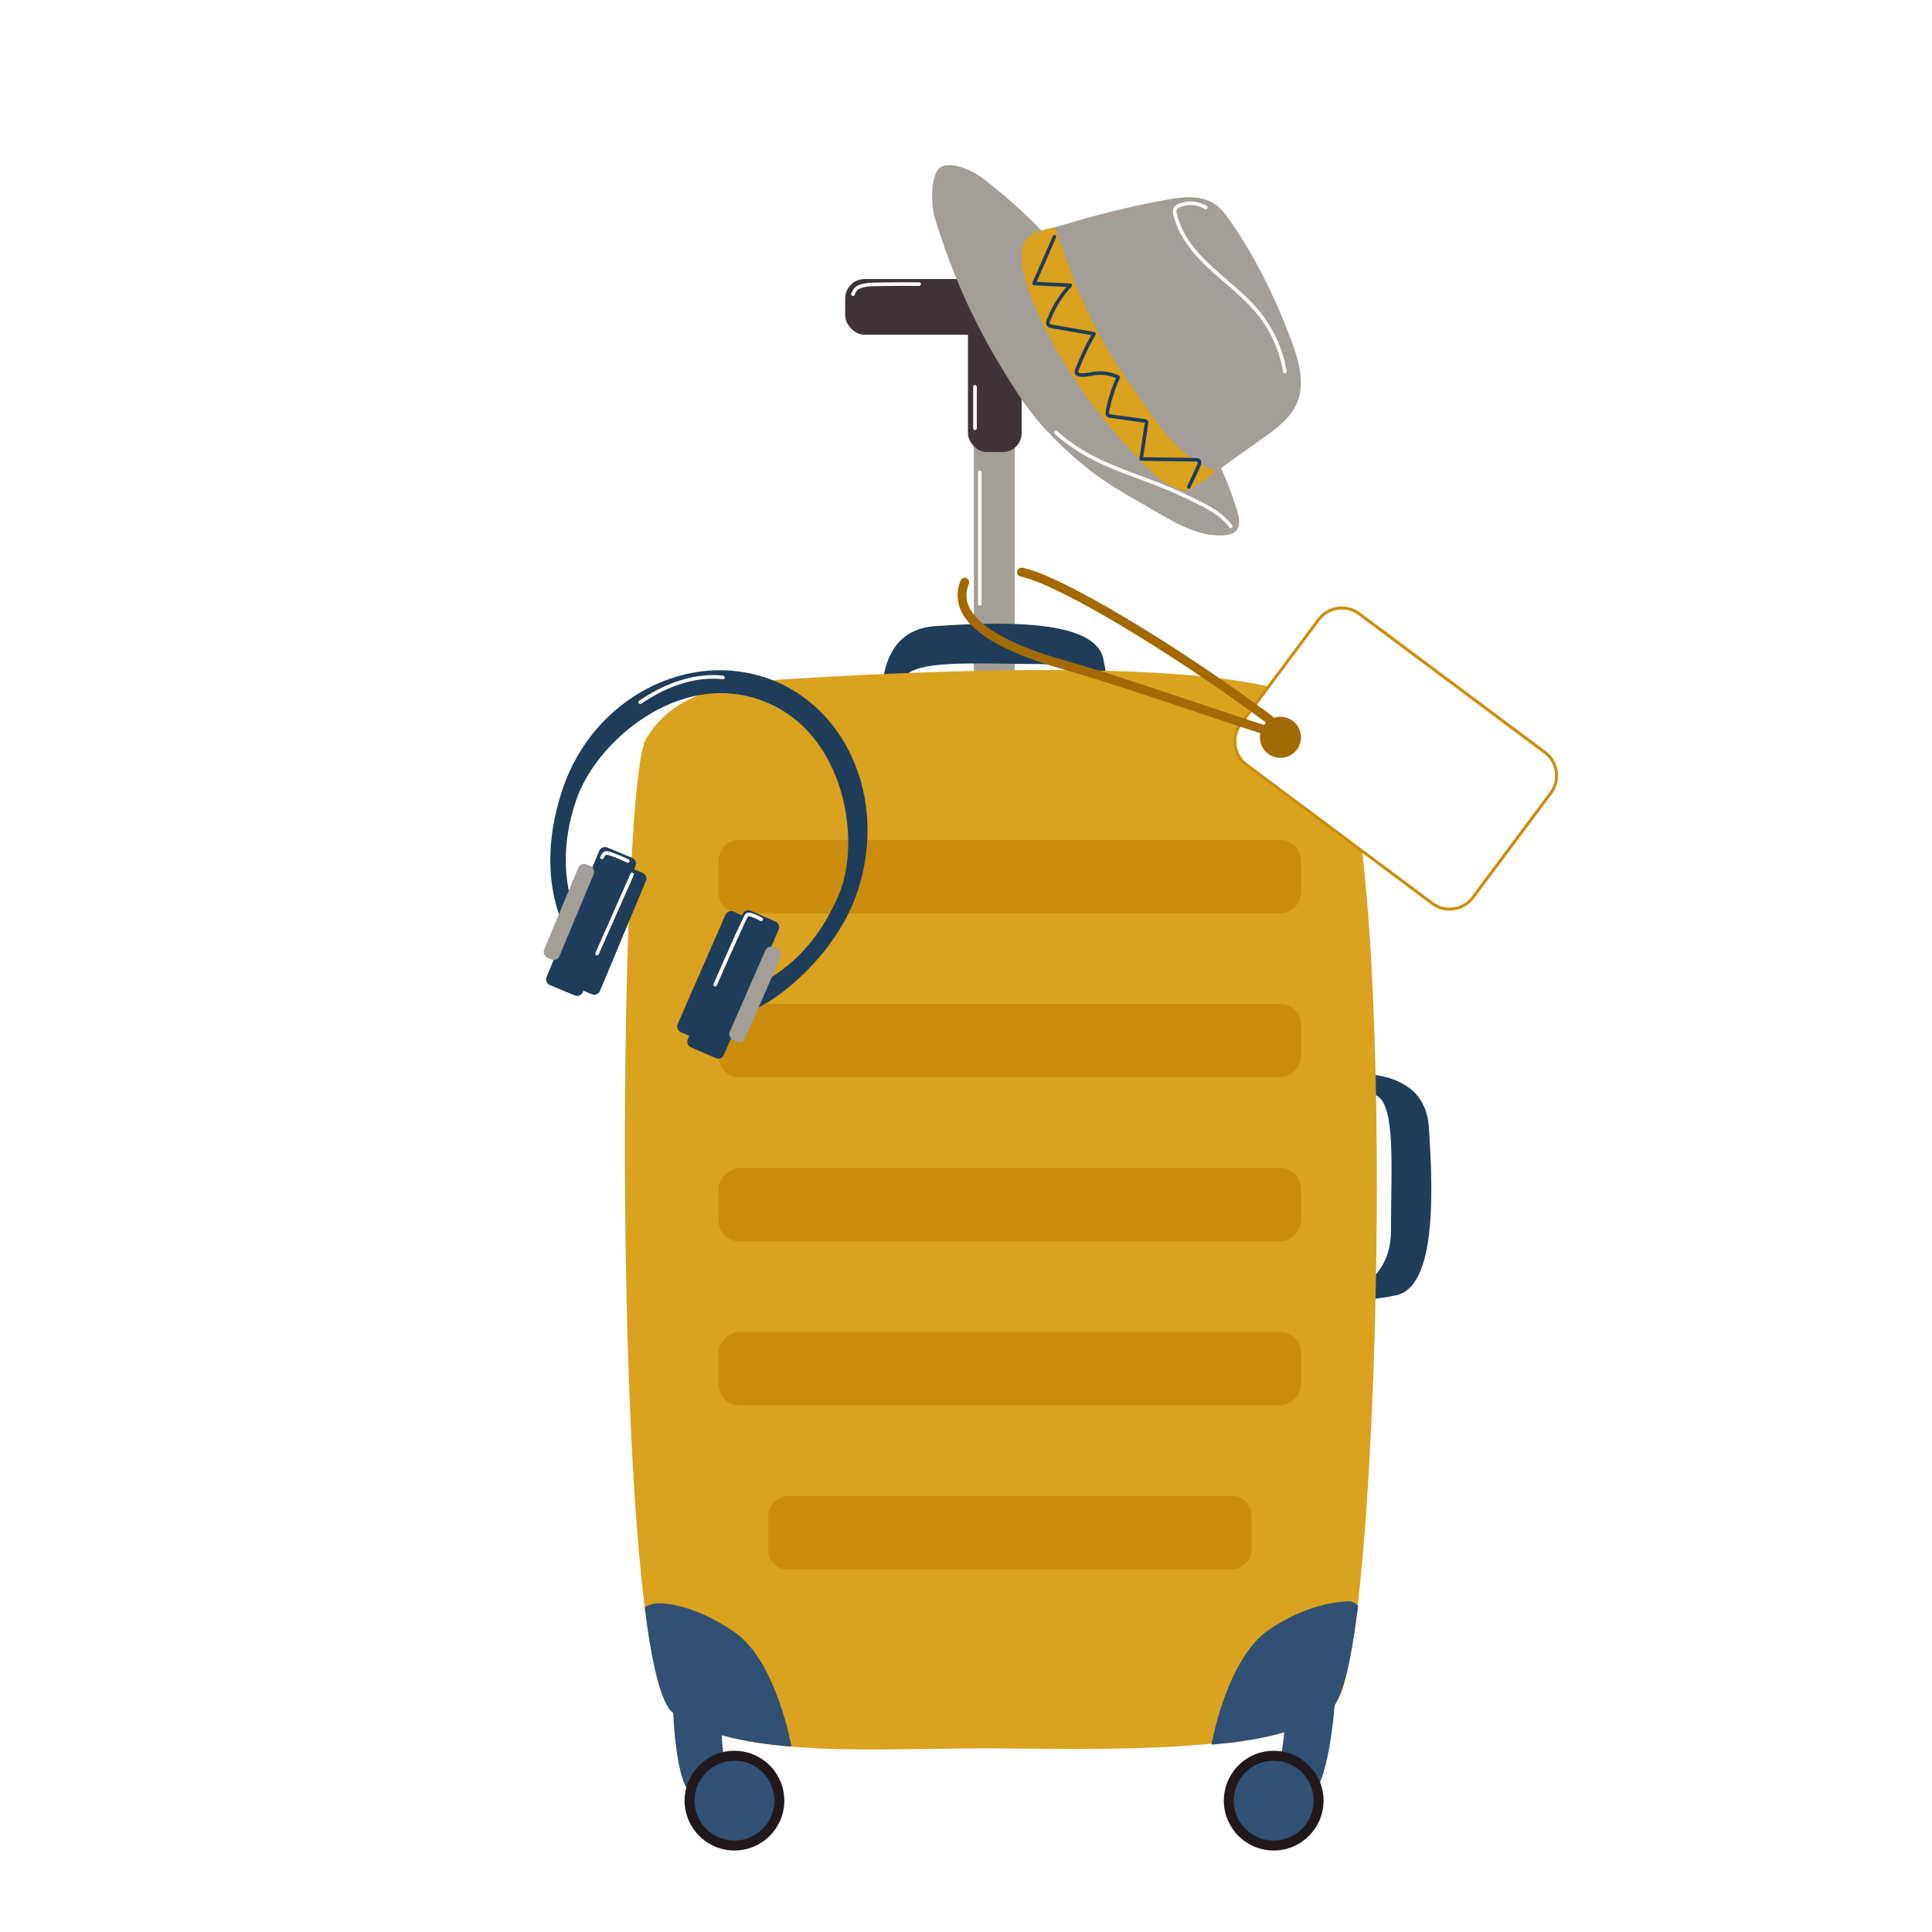 <?xml version="1.0" encoding="UTF-8"?>
<svg id="travel_suitcase" data-name="travel suitcase" xmlns="http://www.w3.org/2000/svg" viewBox="0 0 4000 4000">
  <defs>
    <style>
      .cls-1 {
        fill: #fff;
      }

      .cls-2 {
        fill: #305174;
      }

      .cls-3 {
        fill: #cc8d0e;
      }

      .cls-4 {
        fill: #daa21f;
      }

      .cls-5 {
        fill: #21181c;
      }

      .cls-6 {
        fill: #1d3d5b;
      }

      .cls-7 {
        fill: #3f3338;
      }

      .cls-8 {
        fill: #a39f98;
      }

      .cls-9 {
        fill: #a36902;
      }
    </style>
  </defs>
  <rect class="cls-1" width="4000" height="4000"/>
  <g>
    <g>
      <g>
        <rect class="cls-8" x="2016.26" y="890.06" width="84.69" height="1206.88"/>
        <rect class="cls-7" x="1749.83" y="577.75" width="619.61" height="115.28" rx="40.23" ry="40.23"/>
        <rect class="cls-7" x="2004.06" y="627.16" width="111.16" height="308.78" rx="39.09" ry="39.09"/>
      </g>
      <path class="cls-6" d="m1832.01,1516.43s-45.97-209.57,103.47-219.95c149.44-10.38,332.14-12.76,348.91,67.92,18.99,91.35,7.5,152.03,7.5,152.03,0,0-7.5-141.65-141.21-141.65s-267.09-10.95-281.84,34.03c-25.34,77.28-36.84,107.62-36.84,107.62Z"/>
      <path class="cls-6" d="m2738.24,2229.5s209.57-45.97,219.95,103.47c10.38,149.44,12.76,332.14-67.92,348.91-91.35,18.99-152.03,7.5-152.03,7.5,0,0,141.65-7.5,141.65-141.21s10.95-267.09-34.03-281.84c-77.28-25.34-107.62-36.84-107.62-36.84Z"/>
      <path class="cls-4" d="m2772.92,3513.2c-68.1,126.47-511.56,106.53-736.88,106.53-125.84,0-271.06,7.04-397.3-3.49-99.76-8.22-187.69-27.49-244.87-69.74-24.56-18.19-44.05-98.63-58.92-217.77-.62-4.56-1.18-9.12-1.75-13.8-61.74-515.93-43.6-1706.24,4.34-1785.05,40.95-67.37,107.25-113,292.92-123.93,191.52-11.27,983.92-59.6,1112.52,64.61,160.54,155.08,116.39,1882.07,29.93,2042.63Z"/>
      <path class="cls-2" d="m1393.07,3523.05s2.55,184.5,45.43,194.74c42.88,10.24,80.14-3.59,67.09-47.14-13.05-43.55-18.35-140.65,3.6-145.77s-116.11-1.84-116.11-1.84Z"/>
      <path class="cls-2" d="m2763.42,3527.86s-12.74,184.08-56.12,191.93c-43.38,7.86-79.82-8.02-64.38-50.78,15.44-42.76,26.09-139.42,4.47-145.74-21.63-6.32,116.04,4.59,116.04,4.59Z"/>
      <g>
        <circle class="cls-2" cx="1520.62" cy="3728.06" r="92.94"/>
        <path class="cls-5" d="m1520.62,3831.29c-56.93,0-103.24-46.31-103.24-103.24s46.31-103.24,103.24-103.24,103.24,46.31,103.24,103.24-46.31,103.24-103.24,103.24Zm0-185.89c-45.57,0-82.65,37.08-82.65,82.65s37.08,82.65,82.65,82.65,82.65-37.08,82.65-82.65-37.08-82.65-82.65-82.65Z"/>
      </g>
      <g>
        <circle class="cls-2" cx="2637.02" cy="3728.06" r="92.94"/>
        <path class="cls-5" d="m2637.02,3831.29c-56.92,0-103.24-46.31-103.24-103.24s46.31-103.24,103.24-103.24,103.24,46.31,103.24,103.24-46.31,103.24-103.24,103.24Zm0-185.89c-45.57,0-82.65,37.08-82.65,82.65s37.08,82.65,82.65,82.65,82.65-37.08,82.65-82.65-37.08-82.65-82.65-82.65Z"/>
      </g>
      <path class="cls-2" d="m1638.74,3616.23c-99.76-8.22-187.69-27.49-244.87-69.74-24.56-18.19-44.05-98.63-58.92-217.77,8.17-9.07,29.55-9.93,34.05-9.03,0,0,64.3-1,151.61,59.39,86.64,59.93,117.62,234.45,118.12,237.15Z"/>
      <path class="cls-2" d="m2508.14,3612.12c99.76-8.22,187.69-27.49,244.87-69.74,24.56-18.19,44.05-98.63,58.92-217.77-8.17-9.07-18.03-9.93-22.54-9.03,0,0-75.81-1-163.12,59.39-86.64,59.93-117.62,234.45-118.12,237.15Z"/>
      <path class="cls-3" d="m2058.53,1211.77h64.4c24.27,0,43.97,19.7,43.97,43.97v1118.36c0,24.27-19.7,43.97-43.97,43.97h-64.4c-24.27,0-43.97-19.7-43.97-43.97v-1118.36c0-24.27,19.7-43.97,43.97-43.97Z" transform="translate(3905.64 -275.8) rotate(90)"/>
      <rect class="cls-3" x="2014.56" y="1551.43" width="152.33" height="1206.29" rx="43.97" ry="43.97" transform="translate(4245.3 63.85) rotate(90)"/>
      <rect class="cls-3" x="2014.56" y="1891.08" width="152.33" height="1206.29" rx="43.97" ry="43.97" transform="translate(4584.95 403.51) rotate(90)"/>
      <rect class="cls-3" x="2014.56" y="2230.74" width="152.33" height="1206.29" rx="43.97" ry="43.97" transform="translate(4924.61 743.16) rotate(90)"/>
      <rect class="cls-3" x="2014.56" y="2673.32" width="152.33" height="1000.44" rx="40.04" ry="40.04" transform="translate(5264.26 1082.82) rotate(90)"/>
      <path class="cls-1" d="m1769.68,610.04c.21-.56.42-1.12.64-1.68.05-.12.1-.25.15-.37,0,0-.29.65-.12.28.15-.31.28-.63.42-.94.46-.99.97-1.97,1.53-2.91.24-.39.48-.78.74-1.16.15-.22.3-.43.45-.64.47-.67-.36.42.03-.04.64-.75,1.28-1.48,2-2.15.35-.32.71-.61,1.07-.92.5-.43-.61.41-.06.05.25-.16.48-.34.73-.51.83-.55,1.69-1.04,2.58-1.49.25-.12.5-.24.76-.36.12-.06.86-.38.34-.16-.51.22.33-.13.49-.19.28-.11.57-.21.85-.32,1.18-.42,2.37-.78,3.58-1.1,2.82-.75,5.69-1.29,8.57-1.75.82-.13,1.63-.25,2.45-.37,1.1-.16,1.39-.2,2.23-.3.34-.04.68-.08,1.03-.11,2.09-.16,4.19-.19,6.28-.25,8.67-.25,17.35-.38,26.03-.5,11.59-.16,23.18-.27,34.78-.32,10.79-.05,21.57-.06,32.36.07,1.13.01,2.26.03,3.39.05,2.01.03,3.72-1.73,3.72-3.72s-1.7-3.69-3.72-3.72c-10.7-.17-21.41-.17-32.12-.13-11.89.04-23.78.14-35.67.3-9.15.12-18.31.26-27.46.51-2.38.06-4.76.12-7.14.26-4.83.29-9.78,1.21-14.49,2.28-4.71,1.07-9.58,2.63-13.5,5.54-3.77,2.81-6.55,6.5-8.47,10.78-.59,1.32-1.14,2.67-1.64,4.03-.69,1.89.77,4.07,2.6,4.57,2.07.57,3.88-.7,4.57-2.6h0Z"/>
      <path class="cls-1" d="m2014.92,800.89v85.9c0,2.01,1.71,3.72,3.72,3.72s3.72-1.7,3.72-3.72v-85.9c0-2.01-1.71-3.72-3.72-3.72s-3.72,1.7-3.72,3.72h0Z"/>
      <path class="cls-1" d="m2024.83,977.64v272.57c0,4.78,7.43,4.79,7.43,0v-272.57c0-4.78-7.43-4.79-7.43,0h0Z"/>
    </g>
    <g>
      <path class="cls-8" d="m2040.25,373.3c-39.66-30.95-78.07-37.09-93.06-26.88-21.63,14.73-19.61,79.09-11.96,104.12,36.39,119.05,82.46,221.36,148.25,327.04,24.91,40.01,50.82,79.85,83.34,113.95,92.29,96.77,147.87,121.91,224.31,166.6,44.58,26.06,92.36,54.08,143.83,50,8.61-.68,17.75-2.56,23.78-8.75,10.16-10.42,7.03-27.48,2.8-41.4-21.62-71.1-54.25-138.84-96.38-200.06-27-39.23-57.78-75.68-87.83-112.63h0c-63-77.45-79.09-113.8-157.17-199.45-52.13-57.19-98.44-108.96-179.92-172.54Z"/>
      <path class="cls-8" d="m2379.18,971.96c-84.85-84.24-150.67-173.46-193.34-249.76-29.88-53.43-65.39-128.71-69.97-177.38-5.76-61.38,26.63-63.79,67.18-74.12,4.46-1.14,9.05-2.37,13.68-3.79,70.71-21.7,142.65-39.4,215.38-52.94,35.5-6.61,75.44-11.33,104.81,9.68,11.83,8.46,20.67,20.37,29.01,32.26,53.55,76.34,94.54,160.95,127.29,248.26,15.87,42.26,29.71,90.07,11.54,131.41-13.38,30.47-41.7,51.27-68.79,70.61-32.85,23.47-65.71,46.91-98.56,70.36-16.53,11.81-33.07,23.61-49.62,35.43-14.03,10.04-50.44-2.13-88.6-40.02Z"/>
      <path class="cls-4" d="m2379.18,971.96c-84.85-84.24-150.67-173.46-193.34-249.76-29.88-53.43-65.39-128.71-69.97-177.38-5.76-61.38,26.63-63.79,67.18-74.12,1.91,2.06,3.56,5.12,4.98,9.51,62.46,191.21,112.14,258.41,179.55,354.59,34.67,49.47,67.83,106.11,149.82,141.75-16.53,11.81-33.07,23.61-49.62,35.43-14.03,10.04-50.44-2.13-88.6-40.02Z"/>
      <path class="cls-1" d="m2498.42,426.42c-13.74-8.32-30.41-11.1-46.15-8.07-3.74.72-7.42,1.79-10.95,3.23-3.44,1.41-6.88,3.18-9.35,6.04-5.85,6.77-3.11,15.83-.97,23.55,8.37,30.2,26.22,56.77,46.98,79.88,21.83,24.3,47.26,44.88,71.81,66.29,25,21.81,49.15,44.83,67.51,72.68,17.73,26.89,30.37,57.01,37.08,88.52.82,3.83,1.54,7.68,2.18,11.54.33,1.98,2.78,3.09,4.57,2.6,2.1-.58,2.93-2.58,2.6-4.57-5.24-31.4-16.28-61.84-32.28-89.36-8.08-13.9-17.46-27.02-27.92-39.24-10.62-12.41-22.29-23.87-34.36-34.86-23.93-21.8-49.52-41.79-72.46-64.68-21.19-21.15-40.6-45.05-52.32-72.84-2.89-6.86-5.27-13.96-7.09-21.18-.84-3.33-2.14-7.22-1.27-10.66.75-2.94,3.5-4.69,6.06-5.97,6.44-3.21,14.07-4.57,21.2-4.74,7.38-.18,14.69,1.02,21.63,3.54,3.4,1.23,6.64,2.85,9.73,4.73,4.1,2.49,7.84-3.94,3.75-6.42h0Z"/>
      <path class="cls-1" d="m2551.31,1087.72c-16.37-21.71-39.53-36.18-63.46-48.31-25.26-12.81-51-24.78-77.25-35.41-24.75-10.03-49.91-18.98-74.88-28.46-24.03-9.13-47.85-18.85-70.69-30.69-24.15-12.53-47.04-27.41-67.92-44.88-2.78-2.32-5.52-4.69-8.23-7.1-1.5-1.33-3.78-1.48-5.26,0-1.36,1.36-1.51,3.92,0,5.26,20.88,18.51,43.77,34.62,68.21,48.09,22.71,12.52,46.58,22.78,70.72,32.19,24.53,9.56,49.36,18.32,73.88,27.92,12.99,5.08,25.9,10.39,38.63,16.08,12.8,5.72,25.41,11.87,38.02,17.98,23.73,11.51,47.84,24.08,65.79,43.87,2.1,2.32,4.12,4.72,6,7.22,1.21,1.6,3.21,2.43,5.09,1.33,1.58-.92,2.55-3.47,1.33-5.09h0Z"/>
      <path class="cls-6" d="m2179.94,488.3c-14.09,32.26-28.19,64.52-42.28,96.77-1.14,2.6.18,5.44,3.21,5.59,25.04,1.26,50.08,2.52,75.12,3.77-.88-2.11-1.75-4.23-2.63-6.35-16.94,18.22-30.9,39.17-40.97,61.92-1.21,2.73-2.37,5.48-3.47,8.25-1.16,2.91-2.56,5.92-3.01,9.03-.91,6.24,3.4,10.25,9.07,11.66,6.63,1.65,13.59,2.45,20.32,3.63,7.09,1.24,14.18,2.49,21.26,3.73,15.86,2.78,31.73,5.57,47.59,8.35-.74-1.82-1.48-3.64-2.22-5.46-12.41,21.48-23.24,43.84-32.45,66.87-1.98,4.94-5.8,11.38-4.17,16.84,1.68,5.66,8.15,6.89,13.23,7.24,12.34.86,24.38-3.67,36.69-3.99,13.13-.34,26.28,2.37,38.17,7.95-.44-1.7-.89-3.39-1.33-5.09-6.49,14.39-11.99,29.2-16.33,44.37-2.12,7.43-3.97,14.94-5.54,22.5-1.32,6.33-3.54,14.81,3.97,18.15,2.95,1.31,6.36,1.43,9.52,1.87,4.39.61,8.78,1.22,13.17,1.83,8.11,1.13,16.21,2.25,24.32,3.38,8.44,1.17,16.89,2.35,25.33,3.52.92.13,1.86.21,2.76.4.25.05.49.1.74.15.59.2.64.2.16,0,.41,1.07-.48,3.53-.64,4.6-.67,4.43-1.34,8.86-2.01,13.29-2.83,18.74-5.66,37.48-8.49,56.22-.36,2.37.95,4.67,3.58,4.7,23.18.33,46.37.66,69.55.99,11.51.16,23.01.33,34.52.49,2.75.04,5.5.06,8.24.12,1.69.04,4.42-.21,4.76,1.98.24,1.58-.57,3.56-1.16,4.99-1.15,2.77-2.54,5.46-3.8,8.17-5.54,11.88-11.08,23.76-16.62,35.63-2.01,4.31,4.4,8.09,6.42,3.75,5.39-11.57,10.79-23.13,16.18-34.7,3.49-7.48,12.57-23.22-.78-26.75-2.43-.64-5.07-.51-7.57-.55-3.26-.05-6.53-.09-9.79-.14l-19.06-.27c-12.54-.18-25.07-.36-37.61-.54-14.43-.21-28.85-.41-43.28-.62l3.58,4.7c2.52-16.7,5.04-33.39,7.56-50.09,1.22-8.08,2.63-16.15,3.65-24.25.4-3.18-.24-6.26-3.17-8.01-3.26-1.95-8.18-1.78-11.84-2.29-16.21-2.25-32.43-4.5-48.64-6.76-4.05-.56-8.11-1.12-12.16-1.69-2.77-.39-5.64-.2-5.46-3.61.19-3.49,1.27-7.08,2.02-10.48.83-3.77,1.73-7.53,2.7-11.27,4.45-17.14,10.33-33.91,17.61-50.05.77-1.7.63-4.16-1.33-5.09-10.07-4.73-20.75-7.66-31.84-8.65-11.61-1.03-22.6,1.02-34,2.86-5.26.85-11.71,1.85-16.89.15-2.08-.68-2.31-1.69-1.71-3.75.84-2.87,2.11-5.67,3.21-8.45,4.29-10.86,8.98-21.56,14.03-32.08,5.68-11.84,11.82-23.45,18.39-34.82,1.1-1.91.19-5.04-2.22-5.46-25.99-4.56-51.98-9.12-77.97-13.68-3.15-.55-6.31-1.07-9.46-1.66-1.59-.3-4.68-.61-5.4-2.38-.85-2.09,1.37-5.93,2.13-7.88,1.07-2.73,2.19-5.44,3.38-8.12,4.55-10.28,9.89-20.2,15.95-29.67,7.01-10.96,15.01-21.22,23.86-30.75,2.25-2.42.61-6.18-2.63-6.35-25.04-1.26-50.08-2.52-75.12-3.77,1.07,1.86,2.14,3.73,3.21,5.59,14.09-32.26,28.19-64.52,42.28-96.77.81-1.85.53-3.97-1.33-5.09-1.57-.94-4.28-.5-5.09,1.33h0Z"/>
    </g>
    <g>
      <path class="cls-6" d="m1204.06,1979.01c-.36-.34-114.08-121.85-39.34-345.04,63.52-189.66,260.98-289.85,428.46-228.15,167.48,61.7,247.19,263.89,178.04,451.59-56.66,153.8-229.08,267.64-263.41,239.28-8.68-7.18-12.59-26.82-7.29-28.84,60-22.91,167.52-57.25,235.51-213.94,48.56-111.91,14.38-339.85-159.19-403.77-171.07-62.99-341.41,84.53-383.09,203.99-65.94,189.01,35.02,307.98,35.17,308.5,1.33,4.74-20.19,20.76-24.88,16.38Z"/>
      <path class="cls-6" d="m1612.07,1924.75c2.81-6.42-.15-13.97-6.57-16.78l-51.19-22.4c-6.42-2.81-13.97.15-16.78,6.57l-1.27,2.91-17.49-7.65c-6.42-2.81-13.97.15-16.78,6.57l-98.96,226.19c-2.81,6.42.15,13.97,6.57,16.78l17.49,7.65-3.05,6.96c-2.81,6.42.15,13.97,6.57,16.78l51.19,22.4c6.42,2.81,13.97-.15,16.78-6.57l113.49-259.4Z"/>
      <rect class="cls-8" x="1546.32" y="1953.96" width="34.49" height="209.58" rx="12.74" ry="12.74" transform="translate(956.35 -454.11) rotate(23.63)"/>
      <path class="cls-6" d="m1337.31,1823.9c2.7-6.47-.38-13.97-6.85-16.67l-17.62-7.36,2.93-7.01c2.7-6.47-.38-13.97-6.85-16.67l-51.56-21.54c-6.47-2.7-13.97.38-16.67,6.85l-109.13,261.27c-2.7,6.47.38,13.97,6.85,16.67l51.56,21.54c6.47,2.7,13.97-.38,16.67-6.85l1.22-2.93,17.62,7.36c6.47,2.7,13.97-.38,16.67-6.85l95.16-227.81Z"/>
      <rect class="cls-8" x="1160.6" y="1783.2" width="34.49" height="209.58" rx="12.74" ry="12.74" transform="translate(1537 4084.08) rotate(-157.33)"/>
      <path class="cls-1" d="m1496.68,1398.71c-23.84-2.51-48-.38-71.28,5.18-23.44,5.6-46.02,14.66-67.29,25.91-11.96,6.32-23.52,13.37-34.69,21.01-1.66,1.13-2.4,3.27-1.33,5.09.96,1.64,3.42,2.47,5.09,1.33,19.49-13.32,40.61-25.14,62.25-33.92,10.92-4.43,22.12-8.2,33.53-11.15,11.33-2.93,22.83-5.05,34.15-6.13,13.16-1.26,26.43-1.26,39.58.12,2,.21,3.72-1.86,3.72-3.72,0-2.18-1.71-3.51-3.72-3.72h0Z"/>
      <path class="cls-1" d="m1249.66,1777.01c.7-1.58,1.42-3.16,2.31-4.64.19-.32.38-.63.59-.93.09-.13.2-.26.28-.39.06-.1-.62.73-.16.21.19-.22.38-.44.59-.64.16-.16.95-.81.34-.34-.6.46.15-.08.33-.19.11-.07.23-.12.34-.19.57-.33-.08.15-.35.14.2.01.56-.19.77-.24.13-.03.27-.05.4-.09.68-.17-.47.04-.35.04.69.01,1.37-.06,2.06,0,.18.01.35.04.53.05.22.01-.96-.16-.25-.03.43.08.86.15,1.29.25,5.02,1.09,9.87,3.12,14.65,4.97,2.73,1.05,5.46,2.11,8.17,3.22.38.16-.25-.11-.27-.11.13.05.26.11.38.16.31.13.61.26.92.39.6.26,1.19.51,1.78.77,1.19.52,2.38,1.05,3.56,1.58,3.54,1.58,7.06,3.19,10.58,4.82,1.82.85,4.01.51,5.09-1.33.94-1.61.49-4.23-1.33-5.09-8.35-3.88-16.74-7.65-25.33-10.98-5.2-2.02-10.46-4.26-15.91-5.51-3.5-.8-7.4-1.14-10.6.82-3.45,2.11-5.26,5.98-6.84,9.53-.81,1.83-.53,3.99,1.33,5.09,1.58.93,4.27.51,5.09-1.33h0Z"/>
      <path class="cls-1" d="m1483.89,2040.59c2.28-5.25,4.58-10.5,6.87-15.75,5.51-12.58,11.04-25.15,16.61-37.7,6.78-15.3,13.61-30.58,20.54-45.82,3.25-7.16,6.53-14.31,9.84-21.44,2.94-6.33,5.78-12.76,8.99-18.97.48-.93.98-1.84,1.55-2.71.15-.23.31-.46.47-.68.35-.49-.57.57.1-.1.23-.23,1.09-1.29.46-.51.07-.09.26-.15.37-.21.34-.18-1.02.26-.48.21.16-.01.37-.08.53-.13.57-.19-1.03.03-.4.06.1,0,.21-.02.31-.02.31,0,.62,0,.93.02.15,0,.3.03.45.04.5.02-.28.15-.42-.06.07.1.88.15.99.17.72.14,1.44.32,2.15.52,1.52.43,3.02.95,4.5,1.51.74.28,1.48.58,2.22.88.82.33-.55-.24-.02-.01.2.09.41.18.61.26.41.18.81.36,1.22.54,1.52.68,3.02,1.38,4.51,2.11,2.11,1.03,4.2,2.11,6.27,3.23.31.17.62.34.93.51,1.75.98,4.06.42,5.09-1.33,1-1.71.42-4.1-1.33-5.09-3.92-2.2-7.96-4.2-12.07-6.02-3.3-1.46-6.67-2.88-10.16-3.83-2.65-.72-5.82-1.4-8.5-.45-4.31,1.53-6.36,6.62-8.17,10.43-1.43,3.01-2.87,6.01-4.29,9.03-3.25,6.91-6.45,13.84-9.62,20.78-7.07,15.46-14.03,30.98-20.93,46.51-5.96,13.4-11.87,26.81-17.76,40.24-2.88,6.58-5.77,13.15-8.62,19.75-.04.09-.08.18-.12.27-.8,1.84-.54,3.99,1.33,5.09,1.57.92,4.28.52,5.09-1.33h0Z"/>
      <path class="cls-1" d="m1305.51,1808.58c-9.43,21.29-18.85,42.59-28.28,63.88-9.43,21.29-18.85,42.59-28.28,63.88-5.32,12.02-10.64,24.03-15.96,36.05-.81,1.83-.53,3.99,1.33,5.09,1.58.93,4.27.51,5.09-1.33,9.43-21.29,18.85-42.59,28.28-63.88,9.43-21.29,18.85-42.59,28.28-63.88,5.32-12.02,10.64-24.03,15.96-36.05.81-1.83.53-3.99-1.33-5.09-1.58-.93-4.27-.51-5.09,1.33h0Z"/>
    </g>
    <g>
      <g>
        <path class="cls-1" d="m3210.89,1641.73l-161.48,216.41c-19.74,26.45-57.53,31.94-83.97,12.21l-384.72-287.08c-26.45-19.74-31.94-57.53-12.21-83.97l161.48-216.41c19.74-26.45,57.53-31.94,83.97-12.21l384.72,287.08c26.45,19.74,31.94,57.53,12.21,83.97Z"/>
        <path class="cls-3" d="m3001.24,1885.33c-13.13,0-26.35-4.07-37.66-12.5l-384.72-287.08c-27.89-20.81-33.64-60.42-12.84-88.31l161.48-216.41c10.04-13.46,24.78-22.2,41.51-24.64,16.73-2.43,33.35,1.76,46.8,11.8l384.72,287.08c27.89,20.81,33.64,60.42,12.84,88.31l-161.48,216.41c-12.37,16.58-31.4,25.34-50.65,25.34Zm-222.96-623.41c-2.78,0-5.58.2-8.38.61-15.09,2.19-28.38,10.08-37.43,22.21l-161.48,216.41c-18.77,25.15-13.57,60.87,11.58,79.64l384.72,287.08c25.15,18.76,60.87,13.57,79.64-11.58l161.48-216.41,2.48,1.85-2.48-1.85c18.77-25.15,13.57-60.87-11.58-79.64l-384.72-287.08c-9.88-7.37-21.65-11.24-33.83-11.24Z"/>
      </g>
      <circle class="cls-9" cx="2651.08" cy="1526.59" r="42.5" transform="translate(-362.35 2053.83) rotate(-39.86)"/>
      <path class="cls-9" d="m1988.2,1203.13c-8.49,21.29-7.34,44.33,3.08,64.7,10.59,20.71,29,36.71,47.83,49.75,21.83,15.11,45.93,26.68,70.37,36.9,23.54,9.84,47.72,18.15,72.14,25.53,22.86,6.91,45.88,13.26,68.71,20.25,27.2,8.34,54.3,16.99,81.36,25.77,57.49,18.66,114.78,37.91,172.1,57.07,44.36,14.82,88.67,29.95,133.45,43.5,3.56,1.08,7.13,2.14,10.7,3.17,7.23,2.09,12.74-4.72,11.43-11.43-2.42-12.38-10.54-22.72-19.78-30.9-8.97-7.94-18.95-14.82-28.6-21.91-19.26-14.15-38.68-28.08-58.24-41.81-40.52-28.44-81.6-56.07-123.21-82.9-39.83-25.68-80.13-50.66-121.08-74.52-34.6-20.17-69.65-39.67-105.65-57.24-25.21-12.31-51.28-24.69-78.52-31.84-2.3-.6-4.61-1.15-6.94-1.64-4.91-1.02-10.04,1.43-11.43,6.49-1.27,4.61,1.55,10.41,6.49,11.43,10.78,2.24,21.26,5.81,31.54,9.71,3.05,1.16,6.08,2.35,9.1,3.58,1.58.64,3.16,1.3,4.74,1.96.55.23,1.97.84-.23-.1.38.16.76.32,1.15.49.97.41,1.93.83,2.9,1.24,7.09,3.07,14.11,6.27,21.09,9.57,34.72,16.39,68.47,34.85,101.77,53.94,39.95,22.91,79.25,46.96,118.09,71.69,41.33,26.32,82.15,53.46,122.42,81.36,19.62,13.6,39.12,27.38,58.46,41.38,9.4,6.81,18.77,13.66,28.09,20.58,4.87,3.61,8.44,6.18,12.65,9.72,2.17,1.82,4.28,3.72,6.29,5.72.93.93,1.84,1.88,2.72,2.86.44.49.85.99,1.29,1.48,1.95,2.2-.76-1.19.95,1.18,3.54,4.91,4.94,7.77,6.04,13.43,3.81-3.81,7.62-7.62,11.43-11.43-41.32-11.97-82.08-25.98-122.88-39.58-56.23-18.74-112.41-37.68-168.74-56.13-51.43-16.85-102.96-33.59-155.04-48.33-23.04-6.52-45.9-13.68-68.35-22.02-6.08-2.26-12.14-4.61-18.15-7.05-1.51-.62-3.02-1.24-4.53-1.86-.22-.09-2.73-1.15-.8-.33-.5-.21-1-.43-1.51-.64-3.26-1.39-6.5-2.81-9.73-4.27-11.85-5.35-23.51-11.15-34.8-17.63-5.47-3.14-10.86-6.44-16.11-9.94-2.29-1.52-4.56-3.09-6.79-4.69-1.2-.86-2.39-1.73-3.58-2.62-.59-.44-1.17-.88-1.75-1.32,1.88,1.43-.65-.51-.98-.78-8.62-6.85-16.37-14.45-23.39-22.92-1.42-1.72,1.18,1.65-.12-.15-.37-.52-.76-1.02-1.14-1.54-.74-1.02-1.46-2.06-2.16-3.11-1.49-2.23-2.88-4.52-4.15-6.88-1.06-1.96-1.99-3.96-2.91-5.98,1.21,2.63-.37-.99-.62-1.66-.48-1.3-.92-2.62-1.31-3.94-.62-2.08-1.15-4.19-1.56-6.32-.14-.74-.67-4.7-.33-1.63-.15-1.38-.31-2.76-.39-4.16-.15-2.42-.15-4.84-.02-7.26.05-1.03.13-2.05.24-3.08.06-.62.14-1.24.21-1.86-.35,2.88.04-.08.15-.66.94-5.3,2.51-10.45,4.5-15.45,1.86-4.66-2.03-10.21-6.49-11.43-5.29-1.45-9.56,1.81-11.43,6.49h0Z"/>
    </g>
  </g>
</svg>
